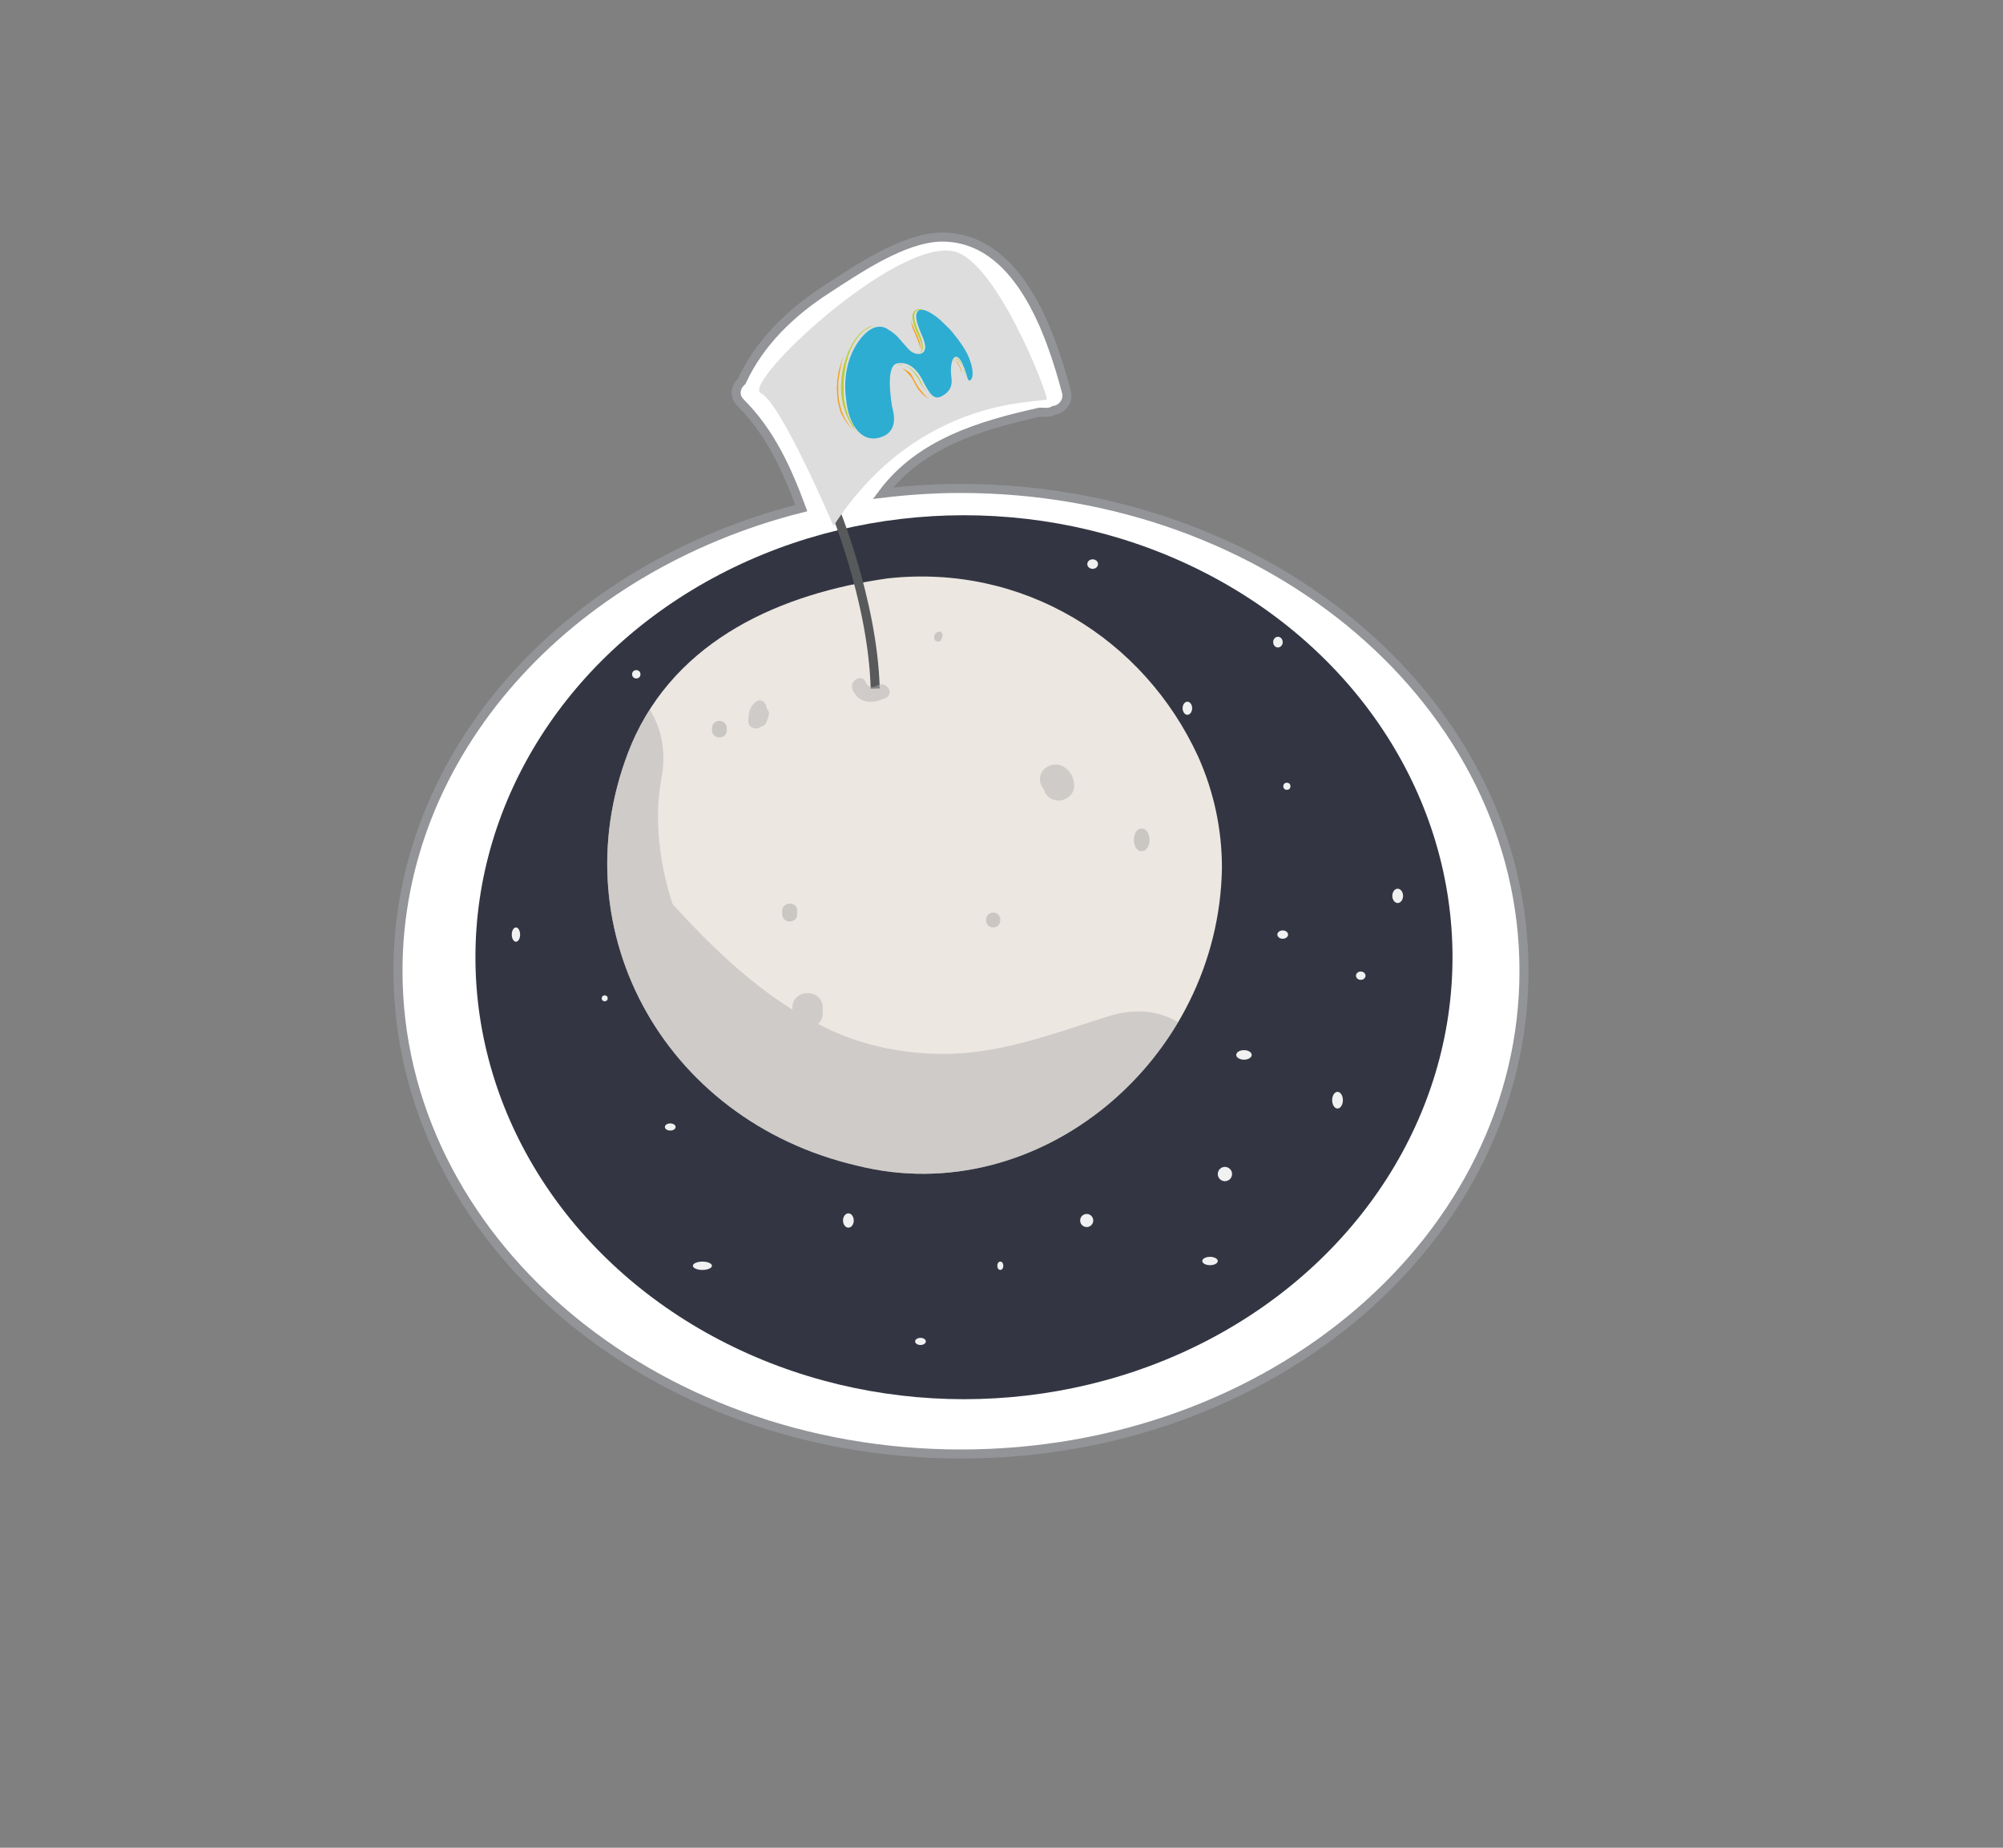 <?xml version="1.0" encoding="utf-8"?>
<!-- Generator: Adobe Illustrator 19.2.0, SVG Export Plug-In . SVG Version: 6.00 Build 0)  -->
<svg version="1.1" id="Layer_1" xmlns="http://www.w3.org/2000/svg" xmlns:xlink="http://www.w3.org/1999/xlink" x="0px" y="0px"
	 viewBox="0 0 336.2 310.2" style="enable-background:new 0 0 336.2 310.2;" xml:space="preserve">
<rect x="0" y="0" width="336.2" height="310.2" fill="#808080" stroke="none"/>
<style type="text/css">
	.st0{fill:#FFFFFF;stroke:#929497;stroke-width:1.519;stroke-miterlimit:10;}
	.st1{fill:#333642;}
	.st2{fill:#ECE7E1;}
	.st3{fill:none;stroke:#58595B;stroke-width:1.519;stroke-miterlimit:10;}
	.st4{fill:#DDDDDD;}
	.st5{opacity:0.5;clip-path:url(#SVGID_2_);fill:#B2B1B1;}
	.st6{opacity:0.5;fill:#B2B1B1;}
	.st7{opacity:0.3;fill:#7A7B7B;}
	.st8{fill:#2DADD1;}
	.st9{fill:#B4D034;}
	.st10{fill:#F89E1C;}
	.st11{fill:#F1F1F2;}
</style>
<g>
	<path class="st0" d="M161.2,82c-4.4,0-8.8,0.3-13,0.8c6.3-8.4,16.4-11.4,26.3-13.6c0.2,0,0.4,0,0.5,0c0.7,0.1,1.4,0,1.9-0.3
		c1.4-0.2,2.5-1.6,2.1-3.1c-2.7-10.2-8.2-26.1-21-26c-6.4,0.1-14.2,5.5-19.3,8.8c-6,3.9-11.2,8.9-14.2,15.4c-1,0.9-1.4,2.4-0.2,3.6
		c5,5,7.8,11.2,10.2,17.7c-39.2,9.9-67.7,41-67.7,77.7c0,44.8,42.3,81.1,94.5,81.1c52.2,0,94.5-36.3,94.5-81.1S213.4,82,161.2,82z"
		/>
	<ellipse class="st1" cx="161.8" cy="160.7" rx="82" ry="74.2"/>
	<path class="st2" d="M205.1,145.7c-0.5,32.3-30.8,57.6-61.2,50c-32.8-7.6-50.5-40.4-37.9-70.8c7.6-17.7,25.3-25.3,43-27.8
		c22.7-2.5,43,10.1,52.1,29.9C203.7,132.8,205.1,139.1,205.1,145.7z"/>
	<path class="st3" d="M139.7,84.5c0,0,6.8,16.1,7.2,31.1"/>
	<path class="st4" d="M139.9,88.3c0,0-8.8-20.7-12.2-22.3c-3.3-1.6,22.6-26,32.4-23.8c7.2,1.6,15.8,24,15.6,24.8
		C175.6,67.8,154.5,65.8,139.9,88.3z"/>
	<g>
		<defs>
			<path id="SVGID_1_" d="M205.1,145.7c-0.5,32.3-30.8,57.6-61.2,50c-32.8-7.6-50.5-40.4-37.9-70.8c7.6-17.7,25.3-25.3,43-27.8
				c22.7-2.5,43,10.1,52.1,29.9C203.7,132.8,205.1,139.1,205.1,145.7z"/>
		</defs>
		<clipPath id="SVGID_2_">
			<use xlink:href="#SVGID_1_"  style="overflow:visible;"/>
		</clipPath>
		<path class="st5" d="M186.1,170.6c-13.3,4.2-23,8.2-37.2,5.4c-4.1-0.8-8-2.2-11.6-4.1c0.5-0.4,0.8-1,0.8-1.8v-0.9
			c0-3.3-5.1-3.3-5.1,0v0.3c-7.5-4.7-14.1-11.1-20.1-17.7c-2.3-7-3.1-14.5-1.9-21c3.9-20.3-26.2-27.1-30.2-6.7
			c-2.8,14.2-0.9,28,4,40.7c0.2,0.5,0.3,1.1,0.6,1.6c0.1,0.3,0.3,0.7,0.5,1c2.7,6.5,6.3,12.7,10.4,18.5c4.3,6.1,9.3,10.4,14.7,13.8
			c13,10.4,29,16.8,46,17.7c6.5,0.4,11.1-4,13.3-9.6c8.3-1.6,16.5-4.2,25-6.8C214.5,195.1,205.3,164.5,186.1,170.6z"/>
	</g>
	<path class="st6" d="M147.4,115c-1,0.5-1.6,0.6-2.1-0.5c-0.7-1.5-2.8-0.2-2.2,1.3c1.1,2.4,3.4,2.4,5.5,1.4
		C150.2,116.5,148.9,114.4,147.4,115z"/>
	<path class="st6" d="M178.5,128.7c-1.2-0.7-2.9-0.3-3.6,0.9c-0.6,1-0.4,2.1,0.3,2.9c0.3,1.1,1.2,1.9,2.5,1.9c1.4,0,2.7-1.2,2.6-2.6
		C180.2,130.5,179.7,129.4,178.5,128.7z"/>
	<path class="st6" d="M128.7,119c0-0.9-0.9-1.9-1.8-1.2c-1.1,0.8-1.3,2-1.3,3.3c0,1.2,1.4,1.5,2.1,0.9c0.4-0.1,0.8-0.3,1-0.9
		c0.1-0.3,0.2-0.6,0.3-0.9C129.2,119.7,129,119.3,128.7,119z"/>
	<path class="st7" d="M158.1,107.1c0.3-0.5,0-1.3-0.7-1c-0.5,0.2-0.6,0.5-0.6,1c0,0.3,0.1,0.4,0.3,0.5c0.1,0.1,0.2,0.1,0.4,0.1
		c0.3,0,0.4-0.1,0.5-0.3C158,107.3,158.1,107.2,158.1,107.1z"/>
	<path class="st7" d="M131.3,152.9v0.6c0,1.6,2.5,1.6,2.5,0v-0.6C133.9,151.3,131.3,151.3,131.3,152.9z"/>
	<path class="st7" d="M191.6,139.1c-1.7,0-1.7,3.8,0,3.8C193.4,142.9,193.4,139.1,191.6,139.1z"/>
	<path class="st7" d="M119.5,122.3v0.3c0,1.6,2.5,1.6,2.5,0v-0.3C122,120.6,119.5,120.6,119.5,122.3z"/>
	<path class="st7" d="M166.7,153.2c-1.6,0-1.6,2.5,0,2.5C168.3,155.7,168.3,153.2,166.7,153.2z"/>
	<g>
		<path class="st8" d="M142,66.8c0,0-1-5.7,2.5-10c0.8-1,2.7-2.9,4.7-1.4c0,0,0.9,0.5,1.6,1.3c0.7,0.8,1.8,2.1,2,2.2
			c0.2,0.2,1.3,0.9,2.1,0.3c0.7-0.6,0.3-1.6,0.1-2.3c-0.2-0.6-1.9-3.8-0.9-4.7c1-0.9,3.7,1.5,3.7,1.5s1.8,1.7,2,2
			c0.3,0.4,1.6,1.9,2.5,3.6c0.9,1.8,1.3,3.9,0.6,4.5c-0.2,0.2-0.4,0.2-0.7-1c-0.4-1.2-1-3-1.8-2.9c-0.8,0.2-0.9,2.2-0.7,3.5
			c0.2,1.4-0.3,2.4-1.6,3.1c-1.3,0.7-2-0.3-3-2.2c-0.9-1.9-2.3-3.7-4.5-3.3c-2.1,0.4-0.9,6.8-0.9,7.1c0,0.3,1.5,4-1.6,5.2
			C145,74.6,142.4,71.8,142,66.8z"/>
		<g>
			<path class="st9" d="M143.6,72.3c0,0-0.2-0.2-0.5-0.7c-0.3-0.5-0.7-1.2-1.1-2.1c-0.2-0.5-0.3-1-0.5-1.5c-0.1-0.6-0.2-1.1-0.3-1.8
				c0-0.6-0.1-1.3,0-1.9c0-0.6,0.1-1.3,0.2-2c0.1-0.6,0.3-1.3,0.5-1.9c0.2-0.6,0.4-1.2,0.7-1.8c0.5-1.1,1.2-2.1,1.9-2.8
				c0.4-0.3,0.8-0.6,1.1-0.8c0.4-0.2,0.7-0.3,1-0.3c0.6-0.1,0.9-0.1,0.9-0.1s-0.3,0-0.9,0.1c-0.3,0.1-0.6,0.2-0.9,0.4
				c-0.3,0.2-0.7,0.4-1.1,0.8c-0.7,0.7-1.3,1.6-1.8,2.7c-0.2,0.6-0.5,1.1-0.6,1.8c-0.2,0.6-0.3,1.2-0.4,1.9
				c-0.1,0.6-0.2,1.3-0.2,1.9c0,0.6,0,1.3,0,1.9c0,0.6,0.1,1.2,0.2,1.7c0.1,0.5,0.3,1.1,0.4,1.5c0.3,0.9,0.7,1.7,1,2.1
				C143.4,72,143.6,72.3,143.6,72.3z"/>
		</g>
		<g>
			<path class="st10" d="M143.2,72.2c0,0-0.7-0.6-1.4-1.7c-0.2-0.3-0.3-0.6-0.5-0.9c-0.2-0.3-0.3-0.7-0.4-1.1
				c-0.1-0.4-0.2-0.8-0.3-1.2c0-0.4-0.1-0.9-0.1-1.3c0-0.4-0.1-0.9,0-1.3c0-0.4,0-0.9,0.1-1.3c0.1-0.4,0.1-0.8,0.2-1.2
				c0.1-0.4,0.2-0.7,0.3-1c0.1-0.6,0.4-1.1,0.5-1.5c0.1-0.4,0.2-0.6,0.2-0.6s-0.1,0.2-0.2,0.6c-0.1,0.4-0.3,0.9-0.4,1.5
				c-0.1,0.3-0.1,0.7-0.2,1c-0.1,0.4-0.1,0.8-0.2,1.2c-0.1,0.4-0.1,0.8-0.1,1.2c0,0.4,0,0.9,0,1.3c0,0.4,0.1,0.9,0.1,1.3
				c0.1,0.4,0.2,0.8,0.3,1.2c0.1,0.4,0.2,0.8,0.4,1.1c0.1,0.3,0.3,0.7,0.4,0.9C142.6,71.6,143.2,72.2,143.2,72.2z"/>
		</g>
		<g>
			<path class="st9" d="M153.9,59.2c0,0,0.1,0.1,0.4,0c0.1,0,0.3-0.1,0.3-0.3c0.1-0.1,0.1-0.3,0.1-0.5c0-0.9-0.5-1.9-1-3
				c-0.2-0.5-0.4-1.1-0.5-1.7c-0.1-0.5-0.1-1.1,0.3-1.5c0.2-0.2,0.4-0.2,0.6-0.3c0.2,0,0.3,0,0.5,0c0.3,0,0.4,0.1,0.4,0.1l0,0
				c0,0-0.1,0-0.4,0c-0.2,0-0.7,0-0.9,0.3c-0.3,0.3-0.3,0.8-0.2,1.4c0.1,0.5,0.3,1.1,0.5,1.6c0.5,1.1,0.9,2.2,0.9,3.1
				c0,0.2-0.1,0.4-0.2,0.6c-0.1,0.2-0.3,0.2-0.4,0.2C154,59.2,153.9,59.2,153.9,59.2z"/>
		</g>
		<g>
			<path class="st10" d="M154.1,59c0,0,0.1,0,0.2-0.2c0.1-0.1,0.1-0.4,0.1-0.6c-0.1-0.5-0.4-1.2-0.7-1.9c-0.3-0.7-0.6-1.3-0.7-1.9
				c-0.1-0.5,0-0.9,0-0.9s-0.1,0.4,0.1,0.9c0.2,0.5,0.5,1.2,0.8,1.8c0.3,0.7,0.6,1.4,0.6,1.9c0,0.3-0.1,0.5-0.2,0.7
				C154.2,59,154.1,59,154.1,59z"/>
		</g>
		<g>
			<path class="st9" d="M160.1,60.3c0,0,0.1,0,0.2-0.1c0.1,0,0.3,0,0.5,0.1c0.4,0.3,0.6,0.8,0.8,1.3c0.2,0.5,0.4,1.1,0.5,1.5
				c0.1,0.4,0.2,0.7,0.2,0.7s-0.1-0.3-0.2-0.7c-0.2-0.4-0.3-0.9-0.5-1.4c-0.2-0.5-0.5-1-0.8-1.3C160.4,60.2,160.1,60.3,160.1,60.3z"
				/>
		</g>
		<g>
			<path class="st10" d="M160,60.5c0,0,0.2-0.1,0.4,0.1c0.3,0.1,0.5,0.4,0.6,0.7c0.2,0.3,0.3,0.7,0.4,0.9c0.1,0.3,0.1,0.4,0.1,0.4
				l0,0c0,0-0.1-0.2-0.2-0.4c-0.1-0.2-0.2-0.6-0.4-0.9c-0.2-0.3-0.3-0.6-0.6-0.7C160.2,60.5,160,60.5,160,60.5L160,60.5z"/>
		</g>
		<g>
			<path class="st9" d="M150.5,61.4c0,0,0.1,0,0.4-0.1c0.2,0,0.6,0,1,0.1c0.8,0.2,1.7,1,2.3,2c0.3,0.5,0.5,1,0.7,1.4
				c0.3,0.4,0.5,0.8,0.8,1.1c0.2,0.3,0.5,0.6,0.7,0.7c0.2,0.2,0.3,0.2,0.3,0.2s-0.1,0-0.3-0.2c-0.2-0.1-0.5-0.3-0.7-0.7
				c-0.3-0.3-0.6-0.7-0.9-1.1c-0.1-0.2-0.3-0.4-0.4-0.7c-0.1-0.2-0.2-0.5-0.4-0.7c-0.5-0.9-1.3-1.7-2.1-2c-0.4-0.1-0.7-0.2-0.9-0.2
				C150.7,61.4,150.5,61.5,150.5,61.4L150.5,61.4z"/>
		</g>
		<g>
			<path class="st10" d="M151.5,61.9c0,0,0.1,0,0.3,0.1c0.2,0.1,0.4,0.2,0.7,0.4c0.3,0.2,0.5,0.5,0.7,0.9c0.2,0.4,0.4,0.8,0.6,1.1
				c0.4,0.8,1,1.4,1.4,1.9c0.2,0.2,0.4,0.4,0.6,0.5c0.2,0.1,0.2,0.1,0.2,0.1v0c0,0-0.1,0-0.3-0.1c-0.2-0.1-0.4-0.2-0.6-0.4
				c-0.5-0.4-1.1-1.1-1.5-1.9c-0.2-0.4-0.4-0.8-0.6-1.1c-0.2-0.3-0.5-0.6-0.7-0.8C151.9,62.1,151.4,61.9,151.5,61.9L151.5,61.9z"/>
		</g>
	</g>
	<ellipse class="st11" cx="182.4" cy="204.9" rx="1.1" ry="1.1"/>
	<ellipse class="st11" cx="86.6" cy="156.9" rx="0.7" ry="1.2"/>
	<ellipse class="st11" cx="112.5" cy="189.2" rx="0.9" ry="0.6"/>
	<ellipse class="st11" cx="117.9" cy="212.5" rx="1.6" ry="0.7"/>
	<ellipse class="st11" cx="142.4" cy="204.9" rx="0.9" ry="1.2"/>
	<ellipse class="st11" cx="154.5" cy="225.2" rx="0.9" ry="0.6"/>
	<ellipse class="st11" cx="167.9" cy="212.5" rx="0.5" ry="0.7"/>
	<ellipse class="st11" cx="215.3" cy="156.9" rx="0.9" ry="0.7"/>
	<ellipse class="st11" cx="208.8" cy="177.1" rx="1.3" ry="0.8"/>
	<ellipse class="st11" cx="224.5" cy="184.7" rx="0.9" ry="1.4"/>
	<ellipse class="st11" cx="203.1" cy="211.7" rx="1.3" ry="0.7"/>
	<ellipse class="st11" cx="205.6" cy="197.1" rx="1.2" ry="1.2"/>
	<ellipse class="st11" cx="183.4" cy="94.7" rx="0.9" ry="0.8"/>
	<ellipse class="st11" cx="199.3" cy="118.9" rx="0.8" ry="1.1"/>
	<ellipse class="st11" cx="214.5" cy="107.8" rx="0.8" ry="0.9"/>
	<ellipse class="st11" cx="216" cy="132" rx="0.6" ry="0.6"/>
	<ellipse class="st11" cx="234.6" cy="150.4" rx="0.9" ry="1.2"/>
	<ellipse class="st11" cx="228.4" cy="163.8" rx="0.8" ry="0.7"/>
	<ellipse class="st11" cx="106.8" cy="113.2" rx="0.7" ry="0.7"/>
	<ellipse class="st11" cx="101.5" cy="167.6" rx="0.5" ry="0.5"/>
</g>
</svg>
